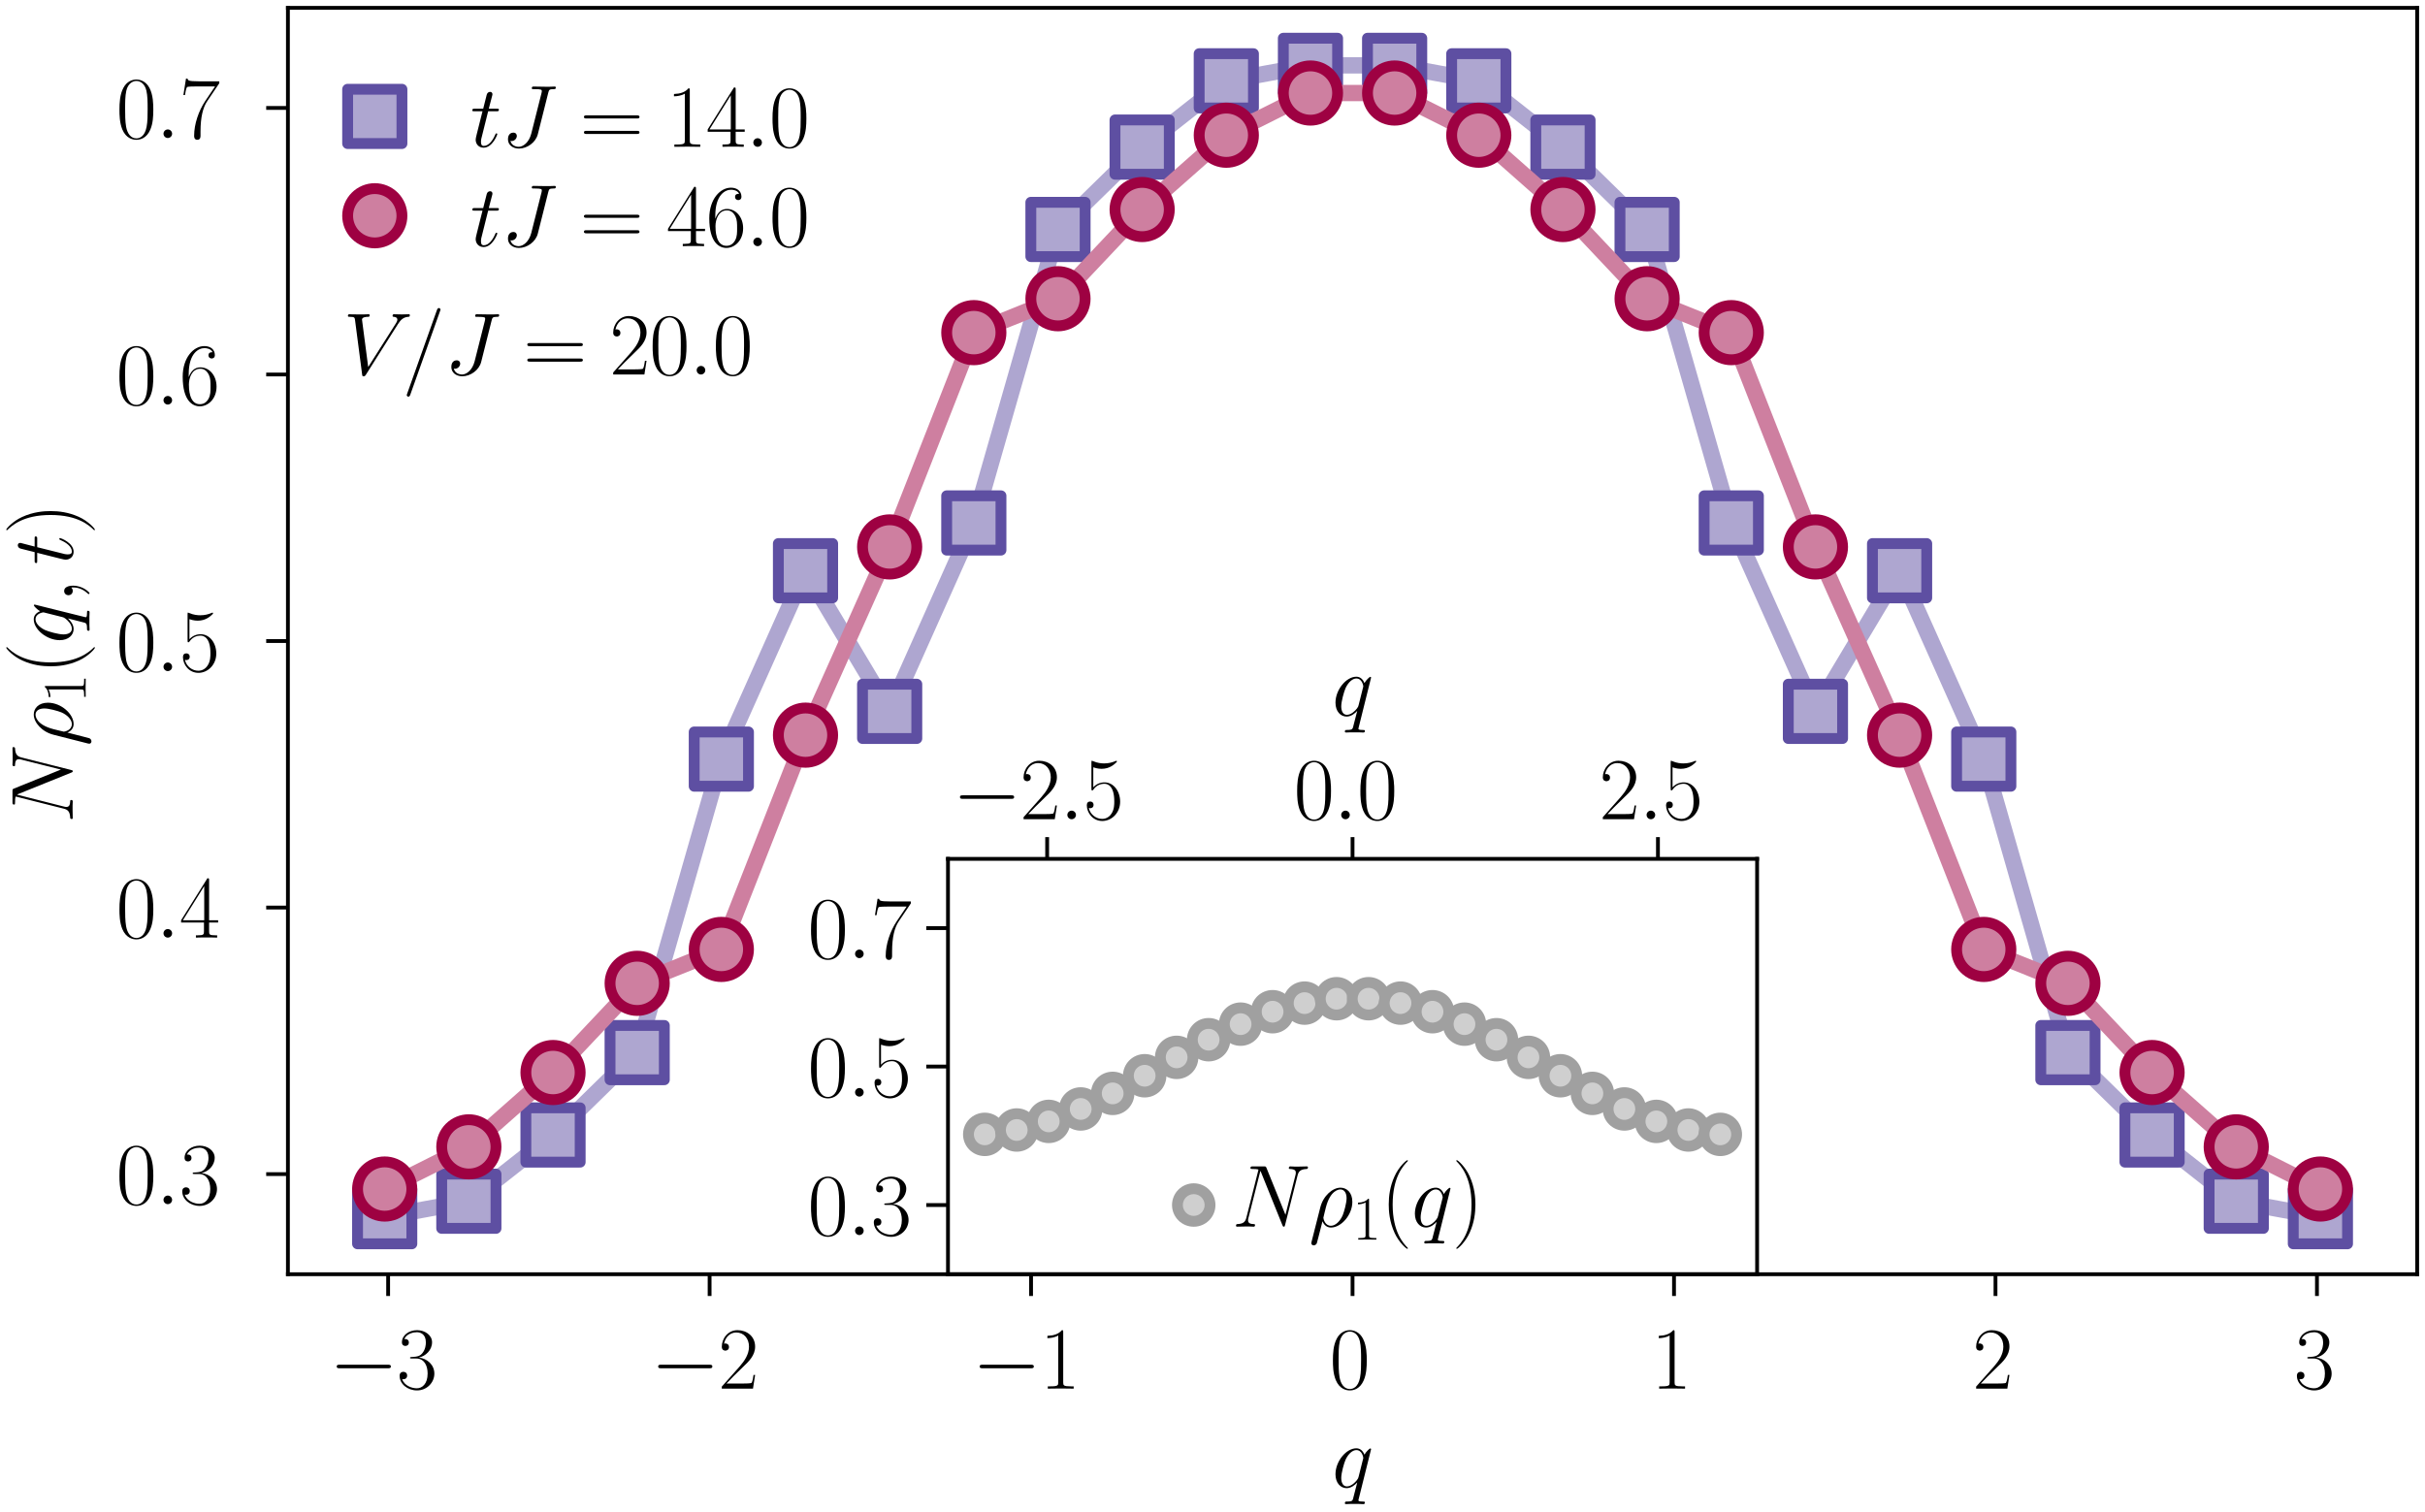 <?xml version="1.0" encoding="utf-8" standalone="no"?>
<!DOCTYPE svg PUBLIC "-//W3C//DTD SVG 1.1//EN"
  "http://www.w3.org/Graphics/SVG/1.1/DTD/svg11.dtd">
<svg xmlns:xlink="http://www.w3.org/1999/xlink" width="223.295pt" height="139.24pt" viewBox="0 0 223.295 139.24" xmlns="http://www.w3.org/2000/svg" version="1.1">
 <defs>
  <style type="text/css">*{stroke-linejoin: round; stroke-linecap: butt}</style>
 </defs>
 <g id="figure_1">
  <g id="patch_1">
   <path d="M 0 139.24 
L 223.295 139.24 
L 223.295 0 
L 0 0 
L 0 139.24 
z
" style="fill: none"/>
  </g>
  <g id="axes_1">
   <g id="patch_2">
    <path d="M 26.511 117.351 
L 222.575 117.351 
L 222.575 0.72 
L 26.511 0.72 
L 26.511 117.351 
z
" style="fill: none"/>
   </g>
   <g id="matplotlib.axis_1">
    <g id="xtick_1">
     <g id="line2d_1">
      <defs>
       <path id="m22fcd4c950" d="M 0 0 
L 0 2 
" style="stroke: #000000; stroke-width: 0.35"/>
      </defs>
      <g>
       <use xlink:href="#m22fcd4c950" x="35.739" y="117.351" style="stroke: #000000; stroke-width: 0.35"/>
      </g>
     </g>
     <g id="text_1">
      <!-- $\mathdefault{−3}$ -->
      <g transform="translate(30.329 127.886)scale(0.08 -0.08)">
       <defs>
        <path id="CMSY10-0" d="M 4218 1472 
C 4326 1472 4442 1472 4442 1600 
C 4442 1728 4326 1728 4218 1728 
L 755 1728 
C 646 1728 531 1728 531 1600 
C 531 1472 646 1472 755 1472 
L 4218 1472 
z
" transform="scale(0.016)"/>
        <path id="CMR17-33" d="M 1414 2176 
C 1984 2176 2234 1673 2234 1094 
C 2234 322 1824 25 1453 25 
C 1114 25 563 193 390 691 
C 422 678 454 678 486 678 
C 640 678 755 780 755 947 
C 755 1132 614 1216 486 1216 
C 378 1216 211 1164 211 927 
C 211 335 787 -128 1466 -128 
C 2176 -128 2720 432 2720 1087 
C 2720 1718 2208 2176 1600 2246 
C 2086 2347 2554 2776 2554 3353 
C 2554 3856 2048 4224 1472 4224 
C 890 4224 378 3862 378 3347 
C 378 3123 544 3084 627 3084 
C 762 3084 877 3167 877 3334 
C 877 3500 762 3584 627 3584 
C 602 3584 570 3584 544 3571 
C 730 3999 1235 4076 1459 4076 
C 1683 4076 2106 3966 2106 3347 
C 2106 3167 2080 2851 1862 2574 
C 1670 2329 1453 2316 1242 2297 
C 1210 2297 1062 2284 1037 2284 
C 992 2278 966 2272 966 2227 
C 966 2182 973 2176 1101 2176 
L 1414 2176 
z
" transform="scale(0.016)"/>
       </defs>
       <use xlink:href="#CMSY10-0" transform="scale(0.996)"/>
       <use xlink:href="#CMR17-33" transform="translate(77.487 0)scale(0.996)"/>
      </g>
     </g>
    </g>
    <g id="xtick_2">
     <g id="line2d_2">
      <g>
       <use xlink:href="#m22fcd4c950" x="65.341" y="117.351" style="stroke: #000000; stroke-width: 0.35"/>
      </g>
     </g>
     <g id="text_2">
      <!-- $\mathdefault{−2}$ -->
      <g transform="translate(59.93 127.886)scale(0.08 -0.08)">
       <defs>
        <path id="CMR17-32" d="M 2669 990 
L 2554 990 
C 2490 537 2438 460 2413 422 
C 2381 371 1920 371 1830 371 
L 602 371 
C 832 620 1280 1073 1824 1596 
C 2214 1966 2669 2400 2669 3033 
C 2669 3788 2067 4224 1395 4224 
C 691 4224 262 3603 262 3027 
C 262 2777 448 2745 525 2745 
C 589 2745 781 2783 781 3007 
C 781 3206 614 3264 525 3264 
C 486 3264 448 3257 422 3244 
C 544 3788 915 4057 1306 4057 
C 1862 4057 2227 3616 2227 3033 
C 2227 2477 1901 1998 1536 1583 
L 262 147 
L 262 0 
L 2515 0 
L 2669 990 
z
" transform="scale(0.016)"/>
       </defs>
       <use xlink:href="#CMSY10-0" transform="scale(0.996)"/>
       <use xlink:href="#CMR17-32" transform="translate(77.487 0)scale(0.996)"/>
      </g>
     </g>
    </g>
    <g id="xtick_3">
     <g id="line2d_3">
      <g>
       <use xlink:href="#m22fcd4c950" x="94.942" y="117.351" style="stroke: #000000; stroke-width: 0.35"/>
      </g>
     </g>
     <g id="text_3">
      <!-- $\mathdefault{−1}$ -->
      <g transform="translate(89.532 127.886)scale(0.08 -0.08)">
       <defs>
        <path id="CMR17-31" d="M 1702 4083 
C 1702 4217 1696 4224 1606 4224 
C 1357 3927 979 3833 621 3820 
C 602 3820 570 3820 563 3808 
C 557 3795 557 3782 557 3648 
C 755 3648 1088 3686 1344 3839 
L 1344 467 
C 1344 243 1331 166 781 166 
L 589 166 
L 589 0 
C 896 6 1216 12 1523 12 
C 1830 12 2150 6 2458 0 
L 2458 166 
L 2266 166 
C 1715 166 1702 236 1702 467 
L 1702 4083 
z
" transform="scale(0.016)"/>
       </defs>
       <use xlink:href="#CMSY10-0" transform="scale(0.996)"/>
       <use xlink:href="#CMR17-31" transform="translate(77.487 0)scale(0.996)"/>
      </g>
     </g>
    </g>
    <g id="xtick_4">
     <g id="line2d_4">
      <g>
       <use xlink:href="#m22fcd4c950" x="124.543" y="117.351" style="stroke: #000000; stroke-width: 0.35"/>
      </g>
     </g>
     <g id="text_4">
      <!-- $\mathdefault{0}$ -->
      <g transform="translate(122.426 127.886)scale(0.08 -0.08)">
       <defs>
        <path id="CMR17-30" d="M 2688 2038 
C 2688 2430 2682 3099 2413 3613 
C 2176 4063 1798 4224 1466 4224 
C 1158 4224 768 4082 525 3620 
C 269 3137 243 2539 243 2038 
C 243 1671 250 1112 448 623 
C 723 -39 1216 -128 1466 -128 
C 1760 -128 2208 -7 2470 604 
C 2662 1048 2688 1568 2688 2038 
z
M 1466 -26 
C 1056 -26 813 328 723 816 
C 653 1196 653 1749 653 2109 
C 653 2604 653 3015 736 3407 
C 858 3954 1216 4121 1466 4121 
C 1728 4121 2067 3947 2189 3420 
C 2272 3054 2278 2623 2278 2109 
C 2278 1691 2278 1176 2202 797 
C 2067 96 1690 -26 1466 -26 
z
" transform="scale(0.016)"/>
       </defs>
       <use xlink:href="#CMR17-30" transform="scale(0.996)"/>
      </g>
     </g>
    </g>
    <g id="xtick_5">
     <g id="line2d_5">
      <g>
       <use xlink:href="#m22fcd4c950" x="154.144" y="117.351" style="stroke: #000000; stroke-width: 0.35"/>
      </g>
     </g>
     <g id="text_5">
      <!-- $\mathdefault{1}$ -->
      <g transform="translate(152.027 127.886)scale(0.08 -0.08)">
       <use xlink:href="#CMR17-31" transform="scale(0.996)"/>
      </g>
     </g>
    </g>
    <g id="xtick_6">
     <g id="line2d_6">
      <g>
       <use xlink:href="#m22fcd4c950" x="183.746" y="117.351" style="stroke: #000000; stroke-width: 0.35"/>
      </g>
     </g>
     <g id="text_6">
      <!-- $\mathdefault{2}$ -->
      <g transform="translate(181.629 127.886)scale(0.08 -0.08)">
       <use xlink:href="#CMR17-32" transform="scale(0.996)"/>
      </g>
     </g>
    </g>
    <g id="xtick_7">
     <g id="line2d_7">
      <g>
       <use xlink:href="#m22fcd4c950" x="213.347" y="117.351" style="stroke: #000000; stroke-width: 0.35"/>
      </g>
     </g>
     <g id="text_7">
      <!-- $\mathdefault{3}$ -->
      <g transform="translate(211.23 127.886)scale(0.08 -0.08)">
       <use xlink:href="#CMR17-33" transform="scale(0.996)"/>
      </g>
     </g>
    </g>
    <g id="text_8">
     <!-- $q$ -->
     <g transform="translate(122.653 136.97)scale(0.08 -0.08)">
      <defs>
       <path id="CMMI12-71" d="M 2822 2751 
C 2822 2783 2797 2809 2765 2809 
C 2714 2809 2464 2579 2342 2356 
C 2227 2643 2029 2816 1754 2816 
C 1030 2816 250 1883 250 938 
C 250 306 621 -64 1056 -64 
C 1395 -64 1677 191 1811 338 
L 1818 332 
L 1574 -613 
L 1517 -838 
C 1459 -1025 1363 -1025 1062 -1031 
C 992 -1031 928 -1031 928 -1152 
C 928 -1197 966 -1216 1011 -1216 
C 1101 -1216 1216 -1204 1306 -1204 
L 1958 -1204 
C 2054 -1204 2163 -1216 2259 -1216 
C 2298 -1216 2374 -1216 2374 -1095 
C 2374 -1031 2323 -1031 2227 -1031 
C 1926 -1031 1907 -987 1907 -937 
C 1907 -906 1914 -900 1933 -819 
L 2822 2751 
z
M 1920 759 
C 1888 651 1888 638 1798 517 
C 1658 338 1376 64 1075 64 
C 813 64 666 300 666 676 
C 666 1028 864 1743 986 2011 
C 1203 2458 1504 2687 1754 2687 
C 2176 2687 2259 2164 2259 2113 
C 2259 2107 2240 2024 2234 2011 
L 1920 759 
z
" transform="scale(0.016)"/>
      </defs>
      <use xlink:href="#CMMI12-71" transform="scale(0.996)"/>
     </g>
    </g>
   </g>
   <g id="matplotlib.axis_2">
    <g id="ytick_1">
     <g id="line2d_8">
      <defs>
       <path id="m61f3a231e6" d="M 0 0 
L -2 0 
" style="stroke: #000000; stroke-width: 0.35"/>
      </defs>
      <g>
       <use xlink:href="#m61f3a231e6" x="26.511" y="108.128" style="stroke: #000000; stroke-width: 0.35"/>
      </g>
     </g>
     <g id="text_9">
      <!-- $\mathdefault{0.3}$ -->
      <g transform="translate(10.69 110.895)scale(0.08 -0.08)">
       <defs>
        <path id="CMMI12-3a" d="M 1178 307 
C 1178 492 1024 620 870 620 
C 685 620 557 467 557 313 
C 557 128 710 0 864 0 
C 1050 0 1178 153 1178 307 
z
" transform="scale(0.016)"/>
       </defs>
       <use xlink:href="#CMR17-30" transform="scale(0.996)"/>
       <use xlink:href="#CMMI12-3a" transform="translate(45.69 0)scale(0.996)"/>
       <use xlink:href="#CMR17-33" transform="translate(72.788 0)scale(0.996)"/>
      </g>
     </g>
    </g>
    <g id="ytick_2">
     <g id="line2d_9">
      <g>
       <use xlink:href="#m61f3a231e6" x="26.511" y="83.582" style="stroke: #000000; stroke-width: 0.35"/>
      </g>
     </g>
     <g id="text_10">
      <!-- $\mathdefault{0.4}$ -->
      <g transform="translate(10.69 86.349)scale(0.08 -0.08)">
       <defs>
        <path id="CMR17-34" d="M 2150 4147 
C 2150 4281 2144 4288 2029 4288 
L 128 1254 
L 128 1088 
L 1779 1088 
L 1779 460 
C 1779 230 1766 166 1318 166 
L 1197 166 
L 1197 0 
C 1402 12 1747 12 1965 12 
C 2182 12 2528 12 2733 0 
L 2733 166 
L 2611 166 
C 2163 166 2150 230 2150 460 
L 2150 1088 
L 2803 1088 
L 2803 1254 
L 2150 1254 
L 2150 4147 
z
M 1798 3723 
L 1798 1254 
L 256 1254 
L 1798 3723 
z
" transform="scale(0.016)"/>
       </defs>
       <use xlink:href="#CMR17-30" transform="scale(0.996)"/>
       <use xlink:href="#CMMI12-3a" transform="translate(45.69 0)scale(0.996)"/>
       <use xlink:href="#CMR17-34" transform="translate(72.788 0)scale(0.996)"/>
      </g>
     </g>
    </g>
    <g id="ytick_3">
     <g id="line2d_10">
      <g>
       <use xlink:href="#m61f3a231e6" x="26.511" y="59.035" style="stroke: #000000; stroke-width: 0.35"/>
      </g>
     </g>
     <g id="text_11">
      <!-- $\mathdefault{0.5}$ -->
      <g transform="translate(10.69 61.803)scale(0.08 -0.08)">
       <defs>
        <path id="CMR17-35" d="M 730 3750 
C 794 3724 1056 3641 1325 3641 
C 1920 3641 2246 3961 2432 4140 
C 2432 4191 2432 4224 2394 4224 
C 2387 4224 2374 4224 2323 4198 
C 2099 4102 1837 4032 1517 4032 
C 1325 4032 1037 4055 723 4191 
C 653 4224 640 4224 634 4224 
C 602 4224 595 4217 595 4090 
L 595 2231 
C 595 2113 595 2080 659 2080 
C 691 2080 704 2093 736 2139 
C 941 2435 1222 2560 1542 2560 
C 1766 2560 2246 2415 2246 1293 
C 2246 1087 2246 716 2054 422 
C 1894 159 1645 25 1370 25 
C 947 25 518 319 403 812 
C 429 806 480 793 506 793 
C 589 793 749 838 749 1036 
C 749 1209 627 1280 506 1280 
C 358 1280 262 1190 262 1011 
C 262 454 704 -128 1382 -128 
C 2042 -128 2669 441 2669 1267 
C 2669 2054 2170 2662 1549 2662 
C 1222 2662 947 2540 730 2304 
L 730 3750 
z
" transform="scale(0.016)"/>
       </defs>
       <use xlink:href="#CMR17-30" transform="scale(0.996)"/>
       <use xlink:href="#CMMI12-3a" transform="translate(45.69 0)scale(0.996)"/>
       <use xlink:href="#CMR17-35" transform="translate(72.788 0)scale(0.996)"/>
      </g>
     </g>
    </g>
    <g id="ytick_4">
     <g id="line2d_11">
      <g>
       <use xlink:href="#m61f3a231e6" x="26.511" y="34.489" style="stroke: #000000; stroke-width: 0.35"/>
      </g>
     </g>
     <g id="text_12">
      <!-- $\mathdefault{0.6}$ -->
      <g transform="translate(10.69 37.257)scale(0.08 -0.08)">
       <defs>
        <path id="CMR17-36" d="M 678 2198 
C 678 3712 1395 4076 1811 4076 
C 1946 4076 2272 4049 2400 3782 
C 2298 3782 2106 3782 2106 3558 
C 2106 3385 2246 3328 2336 3328 
C 2394 3328 2566 3353 2566 3571 
C 2566 3987 2246 4224 1805 4224 
C 1043 4224 243 3411 243 2011 
C 243 257 966 -128 1478 -128 
C 2099 -128 2688 431 2688 1295 
C 2688 2101 2170 2688 1517 2688 
C 1126 2688 838 2430 678 1979 
L 678 2198 
z
M 1478 25 
C 691 25 691 1212 691 1450 
C 691 1914 909 2585 1504 2585 
C 1613 2585 1926 2585 2138 2140 
C 2253 1889 2253 1624 2253 1302 
C 2253 954 2253 696 2118 438 
C 1978 173 1773 25 1478 25 
z
" transform="scale(0.016)"/>
       </defs>
       <use xlink:href="#CMR17-30" transform="scale(0.996)"/>
       <use xlink:href="#CMMI12-3a" transform="translate(45.69 0)scale(0.996)"/>
       <use xlink:href="#CMR17-36" transform="translate(72.788 0)scale(0.996)"/>
      </g>
     </g>
    </g>
    <g id="ytick_5">
     <g id="line2d_12">
      <g>
       <use xlink:href="#m61f3a231e6" x="26.511" y="9.943" style="stroke: #000000; stroke-width: 0.35"/>
      </g>
     </g>
     <g id="text_13">
      <!-- $\mathdefault{0.7}$ -->
      <g transform="translate(10.69 12.71)scale(0.08 -0.08)">
       <defs>
        <path id="CMR17-37" d="M 2886 3955 
L 2886 4096 
L 1382 4096 
C 634 4096 621 4166 595 4288 
L 480 4288 
L 294 3104 
L 410 3104 
C 429 3226 474 3552 550 3673 
C 589 3724 1062 3724 1171 3724 
L 2579 3724 
L 1869 2670 
C 1395 1961 1069 1003 1069 166 
C 1069 89 1069 -128 1299 -128 
C 1530 -128 1530 89 1530 172 
L 1530 466 
C 1530 1514 1709 2204 2003 2644 
L 2886 3955 
z
" transform="scale(0.016)"/>
       </defs>
       <use xlink:href="#CMR17-30" transform="scale(0.996)"/>
       <use xlink:href="#CMMI12-3a" transform="translate(45.69 0)scale(0.996)"/>
       <use xlink:href="#CMR17-37" transform="translate(72.788 0)scale(0.996)"/>
      </g>
     </g>
    </g>
    <g id="text_14">
     <!-- $N\rho_1(q,t)$ -->
     <g transform="translate(6.698 75.802)rotate(-90)scale(0.08 -0.08)">
      <defs>
       <path id="CMMI12-4e" d="M 4736 3682 
C 4806 3956 4909 4147 5395 4166 
C 5414 4166 5491 4172 5491 4281 
C 5491 4352 5434 4352 5408 4352 
C 5280 4352 4954 4339 4826 4339 
L 4518 4339 
C 4429 4339 4314 4352 4224 4352 
C 4186 4352 4109 4352 4109 4230 
C 4109 4166 4160 4166 4205 4166 
C 4589 4153 4614 4007 4614 3892 
C 4614 3835 4608 3816 4589 3726 
L 3866 854 
L 2496 4243 
C 2451 4345 2445 4352 2304 4352 
L 1523 4352 
C 1395 4352 1338 4352 1338 4230 
C 1338 4166 1382 4166 1504 4166 
C 1536 4166 1914 4166 1914 4109 
C 1914 4096 1901 4045 1894 4026 
L 1043 650 
C 966 338 813 204 390 185 
C 358 185 294 179 294 64 
C 294 0 358 0 378 0 
C 506 0 832 12 960 12 
L 1267 12 
C 1357 12 1466 0 1555 0 
C 1600 0 1670 0 1670 121 
C 1670 179 1606 185 1581 185 
C 1370 191 1165 230 1165 459 
C 1165 510 1178 567 1190 618 
L 2054 4026 
C 2093 3962 2093 3949 2118 3892 
L 3642 115 
C 3674 38 3686 0 3744 0 
C 3808 0 3814 19 3840 128 
L 4736 3682 
z
" transform="scale(0.016)"/>
       <path id="CMMI12-1a" d="M 198 -1085 
C 192 -1116 179 -1154 179 -1191 
C 179 -1287 256 -1351 352 -1351 
C 448 -1351 538 -1287 576 -1198 
C 602 -1141 781 -390 986 389 
C 1114 70 1350 -64 1600 -64 
C 2323 -64 3142 830 3142 1794 
C 3142 2477 2726 2816 2285 2816 
C 1722 2816 1037 2234 826 1385 
L 198 -1085 
z
M 1594 64 
C 1158 64 1050 568 1050 645 
C 1050 683 1210 1289 1229 1385 
C 1555 2656 2182 2687 2278 2687 
C 2566 2687 2726 2426 2726 2049 
C 2726 1724 2554 1091 2445 823 
C 2253 383 1920 64 1594 64 
z
" transform="scale(0.016)"/>
       <path id="CMR17-28" d="M 1958 -1562 
C 1958 -1556 1958 -1543 1939 -1524 
C 1645 -1223 858 -403 858 1596 
C 858 3595 1632 4408 1946 4729 
C 1946 4735 1958 4748 1958 4767 
C 1958 4787 1939 4800 1914 4800 
C 1843 4800 1299 4325 986 3620 
C 666 2909 576 2218 576 1603 
C 576 1141 621 360 1005 -467 
C 1312 -1133 1837 -1600 1914 -1600 
C 1946 -1600 1958 -1588 1958 -1562 
z
" transform="scale(0.016)"/>
       <path id="CMMI12-3b" d="M 1248 -26 
C 1248 345 1126 620 864 620 
C 659 620 557 454 557 313 
C 557 172 653 0 870 0 
C 954 0 1024 25 1082 83 
C 1094 96 1101 96 1107 96 
C 1120 96 1120 6 1120 -26 
C 1120 -233 1082 -642 710 -1051 
C 640 -1127 640 -1140 640 -1152 
C 640 -1184 672 -1216 704 -1216 
C 755 -1216 1248 -749 1248 -26 
z
" transform="scale(0.016)"/>
       <path id="CMMI12-74" d="M 1286 2566 
L 1875 2566 
C 1997 2566 2061 2566 2061 2681 
C 2061 2752 2022 2752 1894 2752 
L 1331 2752 
L 1568 3664 
C 1594 3752 1594 3764 1594 3808 
C 1594 3910 1510 3968 1427 3968 
C 1376 3968 1229 3948 1178 3746 
L 928 2752 
L 326 2752 
C 198 2752 141 2752 141 2630 
C 141 2566 186 2566 307 2566 
L 877 2566 
L 454 881 
C 403 657 384 593 384 510 
C 384 210 595 -64 954 -64 
C 1600 -64 1946 868 1946 913 
C 1946 951 1920 970 1882 970 
C 1869 970 1843 970 1830 944 
C 1824 938 1818 932 1773 830 
C 1638 510 1344 64 973 64 
C 781 64 768 223 768 364 
C 768 370 768 491 787 568 
L 1286 2566 
z
" transform="scale(0.016)"/>
       <path id="CMR17-29" d="M 1683 1596 
C 1683 2057 1638 2839 1254 3665 
C 947 4332 422 4800 346 4800 
C 326 4800 301 4793 301 4761 
C 301 4748 307 4742 314 4729 
C 621 4408 1402 3595 1402 1603 
C 1402 -396 627 -1210 314 -1530 
C 307 -1543 301 -1549 301 -1562 
C 301 -1594 326 -1600 346 -1600 
C 416 -1600 960 -1127 1274 -422 
C 1594 289 1683 981 1683 1596 
z
" transform="scale(0.016)"/>
      </defs>
      <use xlink:href="#CMMI12-4e" transform="scale(0.996)"/>
      <use xlink:href="#CMMI12-1a" transform="translate(88.522 0)scale(0.996)"/>
      <use xlink:href="#CMR17-31" transform="translate(138.836 -14.944)scale(0.697)"/>
      <use xlink:href="#CMR17-28" transform="translate(171.317 0)scale(0.996)"/>
      <use xlink:href="#CMMI12-71" transform="translate(206.598 0)scale(0.996)"/>
      <use xlink:href="#CMMI12-3b" transform="translate(253.425 0)scale(0.996)"/>
      <use xlink:href="#CMMI12-74" transform="translate(297.126 0)scale(0.996)"/>
      <use xlink:href="#CMR17-29" transform="translate(332.352 0)scale(0.996)"/>
     </g>
    </g>
   </g>
   <g id="line2d_13">
    <path d="M 35.423 112.049 
L 43.172 110.626 
L 50.922 104.526 
L 58.672 96.94 
L 66.421 69.909 
L 74.171 52.559 
L 81.92 65.511 
L 89.67 48.161 
L 97.42 21.131 
L 105.169 13.545 
L 112.919 7.444 
L 120.668 6.021 
L 128.418 6.021 
L 136.168 7.444 
L 143.917 13.545 
L 151.667 21.131 
L 159.416 48.161 
L 167.166 65.511 
L 174.915 52.559 
L 182.665 69.909 
L 190.415 96.94 
L 198.164 104.526 
L 205.914 110.626 
L 213.663 112.049 
" clip-path="url(#p8c216b27de)" style="fill: none; stroke: #aea6d0; stroke-width: 1.5; stroke-linecap: round"/>
    <defs>
     <path id="m0a3f23cc3d" d="M -2.5 2.5 
L 2.5 2.5 
L 2.5 -2.5 
L -2.5 -2.5 
z
" style="stroke: #5e4fa2; stroke-linejoin: miter"/>
    </defs>
    <g clip-path="url(#p8c216b27de)">
     <use xlink:href="#m0a3f23cc3d" x="35.423" y="112.049" style="fill: #aea6d0; stroke: #5e4fa2; stroke-linejoin: miter"/>
     <use xlink:href="#m0a3f23cc3d" x="43.172" y="110.626" style="fill: #aea6d0; stroke: #5e4fa2; stroke-linejoin: miter"/>
     <use xlink:href="#m0a3f23cc3d" x="50.922" y="104.526" style="fill: #aea6d0; stroke: #5e4fa2; stroke-linejoin: miter"/>
     <use xlink:href="#m0a3f23cc3d" x="58.672" y="96.94" style="fill: #aea6d0; stroke: #5e4fa2; stroke-linejoin: miter"/>
     <use xlink:href="#m0a3f23cc3d" x="66.421" y="69.909" style="fill: #aea6d0; stroke: #5e4fa2; stroke-linejoin: miter"/>
     <use xlink:href="#m0a3f23cc3d" x="74.171" y="52.559" style="fill: #aea6d0; stroke: #5e4fa2; stroke-linejoin: miter"/>
     <use xlink:href="#m0a3f23cc3d" x="81.92" y="65.511" style="fill: #aea6d0; stroke: #5e4fa2; stroke-linejoin: miter"/>
     <use xlink:href="#m0a3f23cc3d" x="89.67" y="48.161" style="fill: #aea6d0; stroke: #5e4fa2; stroke-linejoin: miter"/>
     <use xlink:href="#m0a3f23cc3d" x="97.42" y="21.131" style="fill: #aea6d0; stroke: #5e4fa2; stroke-linejoin: miter"/>
     <use xlink:href="#m0a3f23cc3d" x="105.169" y="13.545" style="fill: #aea6d0; stroke: #5e4fa2; stroke-linejoin: miter"/>
     <use xlink:href="#m0a3f23cc3d" x="112.919" y="7.444" style="fill: #aea6d0; stroke: #5e4fa2; stroke-linejoin: miter"/>
     <use xlink:href="#m0a3f23cc3d" x="120.668" y="6.021" style="fill: #aea6d0; stroke: #5e4fa2; stroke-linejoin: miter"/>
     <use xlink:href="#m0a3f23cc3d" x="128.418" y="6.021" style="fill: #aea6d0; stroke: #5e4fa2; stroke-linejoin: miter"/>
     <use xlink:href="#m0a3f23cc3d" x="136.168" y="7.444" style="fill: #aea6d0; stroke: #5e4fa2; stroke-linejoin: miter"/>
     <use xlink:href="#m0a3f23cc3d" x="143.917" y="13.545" style="fill: #aea6d0; stroke: #5e4fa2; stroke-linejoin: miter"/>
     <use xlink:href="#m0a3f23cc3d" x="151.667" y="21.131" style="fill: #aea6d0; stroke: #5e4fa2; stroke-linejoin: miter"/>
     <use xlink:href="#m0a3f23cc3d" x="159.416" y="48.161" style="fill: #aea6d0; stroke: #5e4fa2; stroke-linejoin: miter"/>
     <use xlink:href="#m0a3f23cc3d" x="167.166" y="65.511" style="fill: #aea6d0; stroke: #5e4fa2; stroke-linejoin: miter"/>
     <use xlink:href="#m0a3f23cc3d" x="174.915" y="52.559" style="fill: #aea6d0; stroke: #5e4fa2; stroke-linejoin: miter"/>
     <use xlink:href="#m0a3f23cc3d" x="182.665" y="69.909" style="fill: #aea6d0; stroke: #5e4fa2; stroke-linejoin: miter"/>
     <use xlink:href="#m0a3f23cc3d" x="190.415" y="96.94" style="fill: #aea6d0; stroke: #5e4fa2; stroke-linejoin: miter"/>
     <use xlink:href="#m0a3f23cc3d" x="198.164" y="104.526" style="fill: #aea6d0; stroke: #5e4fa2; stroke-linejoin: miter"/>
     <use xlink:href="#m0a3f23cc3d" x="205.914" y="110.626" style="fill: #aea6d0; stroke: #5e4fa2; stroke-linejoin: miter"/>
     <use xlink:href="#m0a3f23cc3d" x="213.663" y="112.049" style="fill: #aea6d0; stroke: #5e4fa2; stroke-linejoin: miter"/>
    </g>
   </g>
   <g id="line2d_14">
    <path d="M 35.423 109.503 
L 43.172 105.618 
L 50.922 98.774 
L 58.672 90.558 
L 66.421 87.437 
L 74.171 67.703 
L 81.92 50.368 
L 89.67 30.634 
L 97.42 27.512 
L 105.169 19.296 
L 112.919 12.453 
L 120.668 8.568 
L 128.418 8.568 
L 136.168 12.453 
L 143.917 19.296 
L 151.667 27.512 
L 159.416 30.634 
L 167.166 50.368 
L 174.915 67.703 
L 182.665 87.437 
L 190.415 90.558 
L 198.164 98.774 
L 205.914 105.618 
L 213.663 109.503 
" clip-path="url(#p8c216b27de)" style="fill: none; stroke: #ce7fa0; stroke-width: 1.5; stroke-linecap: round"/>
    <defs>
     <path id="m3370048589" d="M 0 2.5 
C 0.663 2.5 1.299 2.237 1.768 1.768 
C 2.237 1.299 2.5 0.663 2.5 0 
C 2.5 -0.663 2.237 -1.299 1.768 -1.768 
C 1.299 -2.237 0.663 -2.5 0 -2.5 
C -0.663 -2.5 -1.299 -2.237 -1.768 -1.768 
C -2.237 -1.299 -2.5 -0.663 -2.5 0 
C -2.5 0.663 -2.237 1.299 -1.768 1.768 
C -1.299 2.237 -0.663 2.5 0 2.5 
z
" style="stroke: #9e0142"/>
    </defs>
    <g clip-path="url(#p8c216b27de)">
     <use xlink:href="#m3370048589" x="35.423" y="109.503" style="fill: #ce7fa0; stroke: #9e0142"/>
     <use xlink:href="#m3370048589" x="43.172" y="105.618" style="fill: #ce7fa0; stroke: #9e0142"/>
     <use xlink:href="#m3370048589" x="50.922" y="98.774" style="fill: #ce7fa0; stroke: #9e0142"/>
     <use xlink:href="#m3370048589" x="58.672" y="90.558" style="fill: #ce7fa0; stroke: #9e0142"/>
     <use xlink:href="#m3370048589" x="66.421" y="87.437" style="fill: #ce7fa0; stroke: #9e0142"/>
     <use xlink:href="#m3370048589" x="74.171" y="67.703" style="fill: #ce7fa0; stroke: #9e0142"/>
     <use xlink:href="#m3370048589" x="81.92" y="50.368" style="fill: #ce7fa0; stroke: #9e0142"/>
     <use xlink:href="#m3370048589" x="89.67" y="30.634" style="fill: #ce7fa0; stroke: #9e0142"/>
     <use xlink:href="#m3370048589" x="97.42" y="27.512" style="fill: #ce7fa0; stroke: #9e0142"/>
     <use xlink:href="#m3370048589" x="105.169" y="19.296" style="fill: #ce7fa0; stroke: #9e0142"/>
     <use xlink:href="#m3370048589" x="112.919" y="12.453" style="fill: #ce7fa0; stroke: #9e0142"/>
     <use xlink:href="#m3370048589" x="120.668" y="8.568" style="fill: #ce7fa0; stroke: #9e0142"/>
     <use xlink:href="#m3370048589" x="128.418" y="8.568" style="fill: #ce7fa0; stroke: #9e0142"/>
     <use xlink:href="#m3370048589" x="136.168" y="12.453" style="fill: #ce7fa0; stroke: #9e0142"/>
     <use xlink:href="#m3370048589" x="143.917" y="19.296" style="fill: #ce7fa0; stroke: #9e0142"/>
     <use xlink:href="#m3370048589" x="151.667" y="27.512" style="fill: #ce7fa0; stroke: #9e0142"/>
     <use xlink:href="#m3370048589" x="159.416" y="30.634" style="fill: #ce7fa0; stroke: #9e0142"/>
     <use xlink:href="#m3370048589" x="167.166" y="50.368" style="fill: #ce7fa0; stroke: #9e0142"/>
     <use xlink:href="#m3370048589" x="174.915" y="67.703" style="fill: #ce7fa0; stroke: #9e0142"/>
     <use xlink:href="#m3370048589" x="182.665" y="87.437" style="fill: #ce7fa0; stroke: #9e0142"/>
     <use xlink:href="#m3370048589" x="190.415" y="90.558" style="fill: #ce7fa0; stroke: #9e0142"/>
     <use xlink:href="#m3370048589" x="198.164" y="98.774" style="fill: #ce7fa0; stroke: #9e0142"/>
     <use xlink:href="#m3370048589" x="205.914" y="105.618" style="fill: #ce7fa0; stroke: #9e0142"/>
     <use xlink:href="#m3370048589" x="213.663" y="109.503" style="fill: #ce7fa0; stroke: #9e0142"/>
    </g>
   </g>
   <g id="patch_3">
    <path d="M 26.511 117.351 
L 26.511 0.72 
" style="fill: none; stroke: #000000; stroke-width: 0.35; stroke-linejoin: miter; stroke-linecap: square"/>
   </g>
   <g id="patch_4">
    <path d="M 222.575 117.351 
L 222.575 0.72 
" style="fill: none; stroke: #000000; stroke-width: 0.35; stroke-linejoin: miter; stroke-linecap: square"/>
   </g>
   <g id="patch_5">
    <path d="M 26.511 117.351 
L 222.575 117.351 
" style="fill: none; stroke: #000000; stroke-width: 0.35; stroke-linejoin: miter; stroke-linecap: square"/>
   </g>
   <g id="patch_6">
    <path d="M 26.511 0.72 
L 222.575 0.72 
" style="fill: none; stroke: #000000; stroke-width: 0.35; stroke-linejoin: miter; stroke-linecap: square"/>
   </g>
   <g id="text_15">
    <!-- $V/J= 20.0$ -->
    <g transform="translate(31.595 34.489)scale(0.08 -0.08)">
     <defs>
      <path id="CMMI12-56" d="M 3962 3644 
C 4179 3987 4378 4140 4704 4166 
C 4768 4172 4819 4172 4819 4287 
C 4819 4313 4806 4352 4749 4352 
C 4634 4352 4358 4339 4243 4339 
C 4058 4339 3866 4352 3686 4352 
C 3635 4352 3571 4352 3571 4230 
C 3571 4172 3629 4166 3654 4166 
C 3891 4146 3917 4032 3917 3956 
C 3917 3860 3827 3714 3821 3708 
L 1811 540 
L 1363 3968 
C 1363 4153 1696 4166 1766 4166 
C 1862 4166 1920 4166 1920 4287 
C 1920 4352 1850 4352 1830 4352 
C 1722 4352 1594 4339 1485 4339 
L 1126 4339 
C 659 4339 467 4352 461 4352 
C 422 4352 346 4352 346 4236 
C 346 4166 390 4166 493 4166 
C 819 4166 838 4108 858 3949 
L 1370 25 
C 1389 -109 1389 -128 1478 -128 
C 1555 -128 1587 -109 1651 -7 
L 3962 3644 
z
" transform="scale(0.016)"/>
      <path id="CMMI12-3d" d="M 2746 4563 
C 2746 4569 2784 4665 2784 4678 
C 2784 4755 2720 4800 2669 4800 
C 2637 4800 2579 4800 2528 4659 
L 384 -1364 
C 384 -1370 346 -1466 346 -1479 
C 346 -1556 410 -1600 461 -1600 
C 499 -1600 557 -1594 602 -1460 
L 2746 4563 
z
" transform="scale(0.016)"/>
      <path id="CMMI12-4a" d="M 3418 3911 
C 3469 4102 3482 4166 3795 4166 
C 3898 4166 3962 4166 3962 4281 
C 3962 4352 3904 4352 3878 4352 
C 3770 4352 3648 4339 3533 4339 
L 3181 4339 
C 2912 4339 2630 4352 2362 4352 
C 2304 4352 2227 4352 2227 4236 
C 2227 4172 2278 4172 2278 4166 
L 2438 4166 
C 2950 4166 2950 4115 2950 4019 
C 2950 4013 2950 3968 2925 3866 
L 2189 953 
C 2022 304 1594 0 1286 0 
C 1069 0 762 99 685 428 
C 710 422 742 415 768 415 
C 979 415 1146 601 1146 787 
C 1146 889 1082 1024 890 1024 
C 774 1024 506 959 506 543 
C 506 149 838 -128 1299 -128 
C 1882 -128 2509 304 2662 908 
L 3418 3911 
z
" transform="scale(0.016)"/>
      <path id="CMR17-3d" d="M 4115 2048 
C 4211 2048 4307 2048 4307 2156 
C 4307 2272 4198 2272 4090 2272 
L 512 2272 
C 403 2272 294 2272 294 2156 
C 294 2048 390 2048 486 2048 
L 4115 2048 
z
M 4090 927 
C 4198 927 4307 927 4307 1043 
C 4307 1152 4211 1152 4115 1152 
L 486 1152 
C 390 1152 294 1152 294 1043 
C 294 927 403 927 512 927 
L 4090 927 
z
" transform="scale(0.016)"/>
     </defs>
     <use xlink:href="#CMMI12-56" transform="scale(0.996)"/>
     <use xlink:href="#CMMI12-3d" transform="translate(67.708 0)scale(0.996)"/>
     <use xlink:href="#CMMI12-4a" transform="translate(116.483 0)scale(0.996)"/>
     <use xlink:href="#CMR17-3d" transform="translate(207.3 0)scale(0.996)"/>
     <use xlink:href="#CMR17-32" transform="translate(306.689 0)scale(0.996)"/>
     <use xlink:href="#CMR17-30" transform="translate(352.379 0)scale(0.996)"/>
     <use xlink:href="#CMMI12-3a" transform="translate(398.07 0)scale(0.996)"/>
     <use xlink:href="#CMR17-30" transform="translate(425.167 0)scale(0.996)"/>
    </g>
   </g>
   <g id="legend_1">
    <g id="line2d_15">
     <path d="M 33.711 10.72 
L 34.511 10.72 
L 35.311 10.72 
" style="fill: none; stroke: #aea6d0; stroke-width: 1.5; stroke-linecap: round"/>
     <g>
      <use xlink:href="#m0a3f23cc3d" x="34.511" y="10.72" style="fill: #aea6d0; stroke: #5e4fa2; stroke-linejoin: miter"/>
     </g>
    </g>
    <g id="text_16">
     <!--  $tJ= 14.0$ -->
     <g transform="translate(43.311 13.52)scale(0.08 -0.08)">
      <use xlink:href="#CMMI12-74" transform="scale(0.996)"/>
      <use xlink:href="#CMMI12-4a" transform="translate(35.226 0)scale(0.996)"/>
      <use xlink:href="#CMR17-3d" transform="translate(126.043 0)scale(0.996)"/>
      <use xlink:href="#CMR17-31" transform="translate(225.432 0)scale(0.996)"/>
      <use xlink:href="#CMR17-34" transform="translate(271.122 0)scale(0.996)"/>
      <use xlink:href="#CMMI12-3a" transform="translate(316.813 0)scale(0.996)"/>
      <use xlink:href="#CMR17-30" transform="translate(343.91 0)scale(0.996)"/>
     </g>
    </g>
    <g id="line2d_16">
     <path d="M 33.711 19.87 
L 34.511 19.87 
L 35.311 19.87 
" style="fill: none; stroke: #ce7fa0; stroke-width: 1.5; stroke-linecap: round"/>
     <g>
      <use xlink:href="#m3370048589" x="34.511" y="19.87" style="fill: #ce7fa0; stroke: #9e0142"/>
     </g>
    </g>
    <g id="text_17">
     <!--  $tJ=46.0$ -->
     <g transform="translate(43.311 22.67)scale(0.08 -0.08)">
      <use xlink:href="#CMMI12-74" transform="scale(0.996)"/>
      <use xlink:href="#CMMI12-4a" transform="translate(35.226 0)scale(0.996)"/>
      <use xlink:href="#CMR17-3d" transform="translate(126.043 0)scale(0.996)"/>
      <use xlink:href="#CMR17-34" transform="translate(225.432 0)scale(0.996)"/>
      <use xlink:href="#CMR17-36" transform="translate(271.122 0)scale(0.996)"/>
      <use xlink:href="#CMMI12-3a" transform="translate(316.813 0)scale(0.996)"/>
      <use xlink:href="#CMR17-30" transform="translate(343.91 0)scale(0.996)"/>
     </g>
    </g>
   </g>
  </g>
  <g id="axes_2">
   <g id="patch_7">
    <path d="M 87.291 117.351 
L 161.795 117.351 
L 161.795 79.096 
L 87.291 79.096 
L 87.291 117.351 
z
" style="fill: none"/>
   </g>
   <g id="line2d_17">
    <path d="M 90.677 104.47 
L 93.622 104.066 
L 96.567 103.274 
L 99.512 102.129 
L 102.457 100.695 
L 105.402 99.07 
L 108.346 97.377 
L 111.291 95.751 
L 114.236 94.318 
L 117.181 93.173 
L 120.126 92.381 
L 123.071 91.977 
L 126.016 91.977 
L 128.96 92.381 
L 131.905 93.173 
L 134.85 94.318 
L 137.795 95.751 
L 140.74 97.377 
L 143.685 99.07 
L 146.629 100.695 
L 149.574 102.129 
L 152.519 103.274 
L 155.464 104.066 
L 158.409 104.47 
" clip-path="url(#pc246078462)" style="fill: none; stroke: #a0a0a0; stroke-linecap: round"/>
    <defs>
     <path id="mb4cb90aaa3" d="M 0 1.5 
C 0.398 1.5 0.779 1.342 1.061 1.061 
C 1.342 0.779 1.5 0.398 1.5 0 
C 1.5 -0.398 1.342 -0.779 1.061 -1.061 
C 0.779 -1.342 0.398 -1.5 0 -1.5 
C -0.398 -1.5 -0.779 -1.342 -1.061 -1.061 
C -1.342 -0.779 -1.5 -0.398 -1.5 0 
C -1.5 0.398 -1.342 0.779 -1.061 1.061 
C -0.779 1.342 -0.398 1.5 0 1.5 
z
" style="stroke: #a0a0a0"/>
    </defs>
    <g clip-path="url(#pc246078462)">
     <use xlink:href="#mb4cb90aaa3" x="90.677" y="104.47" style="fill: #cfcfcf; stroke: #a0a0a0"/>
     <use xlink:href="#mb4cb90aaa3" x="93.622" y="104.066" style="fill: #cfcfcf; stroke: #a0a0a0"/>
     <use xlink:href="#mb4cb90aaa3" x="96.567" y="103.274" style="fill: #cfcfcf; stroke: #a0a0a0"/>
     <use xlink:href="#mb4cb90aaa3" x="99.512" y="102.129" style="fill: #cfcfcf; stroke: #a0a0a0"/>
     <use xlink:href="#mb4cb90aaa3" x="102.457" y="100.695" style="fill: #cfcfcf; stroke: #a0a0a0"/>
     <use xlink:href="#mb4cb90aaa3" x="105.402" y="99.07" style="fill: #cfcfcf; stroke: #a0a0a0"/>
     <use xlink:href="#mb4cb90aaa3" x="108.346" y="97.377" style="fill: #cfcfcf; stroke: #a0a0a0"/>
     <use xlink:href="#mb4cb90aaa3" x="111.291" y="95.751" style="fill: #cfcfcf; stroke: #a0a0a0"/>
     <use xlink:href="#mb4cb90aaa3" x="114.236" y="94.318" style="fill: #cfcfcf; stroke: #a0a0a0"/>
     <use xlink:href="#mb4cb90aaa3" x="117.181" y="93.173" style="fill: #cfcfcf; stroke: #a0a0a0"/>
     <use xlink:href="#mb4cb90aaa3" x="120.126" y="92.381" style="fill: #cfcfcf; stroke: #a0a0a0"/>
     <use xlink:href="#mb4cb90aaa3" x="123.071" y="91.977" style="fill: #cfcfcf; stroke: #a0a0a0"/>
     <use xlink:href="#mb4cb90aaa3" x="126.016" y="91.977" style="fill: #cfcfcf; stroke: #a0a0a0"/>
     <use xlink:href="#mb4cb90aaa3" x="128.96" y="92.381" style="fill: #cfcfcf; stroke: #a0a0a0"/>
     <use xlink:href="#mb4cb90aaa3" x="131.905" y="93.173" style="fill: #cfcfcf; stroke: #a0a0a0"/>
     <use xlink:href="#mb4cb90aaa3" x="134.85" y="94.318" style="fill: #cfcfcf; stroke: #a0a0a0"/>
     <use xlink:href="#mb4cb90aaa3" x="137.795" y="95.751" style="fill: #cfcfcf; stroke: #a0a0a0"/>
     <use xlink:href="#mb4cb90aaa3" x="140.74" y="97.377" style="fill: #cfcfcf; stroke: #a0a0a0"/>
     <use xlink:href="#mb4cb90aaa3" x="143.685" y="99.07" style="fill: #cfcfcf; stroke: #a0a0a0"/>
     <use xlink:href="#mb4cb90aaa3" x="146.629" y="100.695" style="fill: #cfcfcf; stroke: #a0a0a0"/>
     <use xlink:href="#mb4cb90aaa3" x="149.574" y="102.129" style="fill: #cfcfcf; stroke: #a0a0a0"/>
     <use xlink:href="#mb4cb90aaa3" x="152.519" y="103.274" style="fill: #cfcfcf; stroke: #a0a0a0"/>
     <use xlink:href="#mb4cb90aaa3" x="155.464" y="104.066" style="fill: #cfcfcf; stroke: #a0a0a0"/>
     <use xlink:href="#mb4cb90aaa3" x="158.409" y="104.47" style="fill: #cfcfcf; stroke: #a0a0a0"/>
    </g>
   </g>
   <g id="line2d_18">
    <g clip-path="url(#pc246078462)">
     <use xlink:href="#mb4cb90aaa3" x="109.92" y="110.975" style="fill: #cfcfcf; stroke: #a0a0a0"/>
    </g>
   </g>
   <g id="matplotlib.axis_3">
    <g id="xtick_8">
     <g id="line2d_19">
      <defs>
       <path id="m0f09e65e8b" d="M 0 0 
L 0 -2 
" style="stroke: #000000; stroke-width: 0.35"/>
      </defs>
      <g>
       <use xlink:href="#m0f09e65e8b" x="96.422" y="79.096" style="stroke: #000000; stroke-width: 0.35"/>
      </g>
     </g>
     <g id="text_18">
      <!-- $\mathdefault{−2.5}$ -->
      <g transform="translate(87.718 75.446)scale(0.08 -0.08)">
       <use xlink:href="#CMSY10-0" transform="scale(0.996)"/>
       <use xlink:href="#CMR17-32" transform="translate(77.487 0)scale(0.996)"/>
       <use xlink:href="#CMMI12-3a" transform="translate(123.178 0)scale(0.996)"/>
       <use xlink:href="#CMR17-35" transform="translate(150.275 0)scale(0.996)"/>
      </g>
     </g>
    </g>
    <g id="xtick_9">
     <g id="line2d_20">
      <g>
       <use xlink:href="#m0f09e65e8b" x="124.543" y="79.096" style="stroke: #000000; stroke-width: 0.35"/>
      </g>
     </g>
     <g id="text_19">
      <!-- $\mathdefault{0.0}$ -->
      <g transform="translate(119.133 75.446)scale(0.08 -0.08)">
       <use xlink:href="#CMR17-30" transform="scale(0.996)"/>
       <use xlink:href="#CMMI12-3a" transform="translate(45.69 0)scale(0.996)"/>
       <use xlink:href="#CMR17-30" transform="translate(72.788 0)scale(0.996)"/>
      </g>
     </g>
    </g>
    <g id="xtick_10">
     <g id="line2d_21">
      <g>
       <use xlink:href="#m0f09e65e8b" x="152.664" y="79.096" style="stroke: #000000; stroke-width: 0.35"/>
      </g>
     </g>
     <g id="text_20">
      <!-- $\mathdefault{2.5}$ -->
      <g transform="translate(147.254 75.446)scale(0.08 -0.08)">
       <use xlink:href="#CMR17-32" transform="scale(0.996)"/>
       <use xlink:href="#CMMI12-3a" transform="translate(45.69 0)scale(0.996)"/>
       <use xlink:href="#CMR17-35" transform="translate(72.788 0)scale(0.996)"/>
      </g>
     </g>
    </g>
    <g id="text_21">
     <!-- $q$ -->
     <g transform="translate(122.653 65.911)scale(0.08 -0.08)">
      <use xlink:href="#CMMI12-71" transform="scale(0.996)"/>
     </g>
    </g>
   </g>
   <g id="matplotlib.axis_4">
    <g id="ytick_6">
     <g id="line2d_22">
      <g>
       <use xlink:href="#m61f3a231e6" x="87.291" y="110.975" style="stroke: #000000; stroke-width: 0.35"/>
      </g>
     </g>
     <g id="text_22">
      <!-- $\mathdefault{0.3}$ -->
      <g transform="translate(74.37 113.742)scale(0.08 -0.08)">
       <use xlink:href="#CMR17-30" transform="scale(0.996)"/>
       <use xlink:href="#CMMI12-3a" transform="translate(45.69 0)scale(0.996)"/>
       <use xlink:href="#CMR17-33" transform="translate(72.788 0)scale(0.996)"/>
      </g>
     </g>
    </g>
    <g id="ytick_7">
     <g id="line2d_23">
      <g>
       <use xlink:href="#m61f3a231e6" x="87.291" y="98.223" style="stroke: #000000; stroke-width: 0.35"/>
      </g>
     </g>
     <g id="text_23">
      <!-- $\mathdefault{0.5}$ -->
      <g transform="translate(74.37 100.991)scale(0.08 -0.08)">
       <use xlink:href="#CMR17-30" transform="scale(0.996)"/>
       <use xlink:href="#CMMI12-3a" transform="translate(45.69 0)scale(0.996)"/>
       <use xlink:href="#CMR17-35" transform="translate(72.788 0)scale(0.996)"/>
      </g>
     </g>
    </g>
    <g id="ytick_8">
     <g id="line2d_24">
      <g>
       <use xlink:href="#m61f3a231e6" x="87.291" y="85.472" style="stroke: #000000; stroke-width: 0.35"/>
      </g>
     </g>
     <g id="text_24">
      <!-- $\mathdefault{0.7}$ -->
      <g transform="translate(74.37 88.239)scale(0.08 -0.08)">
       <use xlink:href="#CMR17-30" transform="scale(0.996)"/>
       <use xlink:href="#CMMI12-3a" transform="translate(45.69 0)scale(0.996)"/>
       <use xlink:href="#CMR17-37" transform="translate(72.788 0)scale(0.996)"/>
      </g>
     </g>
    </g>
   </g>
   <g id="patch_8">
    <path d="M 87.291 117.351 
L 87.291 79.096 
" style="fill: none; stroke: #000000; stroke-width: 0.35; stroke-linejoin: miter; stroke-linecap: square"/>
   </g>
   <g id="patch_9">
    <path d="M 161.795 117.351 
L 161.795 79.096 
" style="fill: none; stroke: #000000; stroke-width: 0.35; stroke-linejoin: miter; stroke-linecap: square"/>
   </g>
   <g id="patch_10">
    <path d="M 87.291 117.351 
L 161.795 117.351 
" style="fill: none; stroke: #000000; stroke-width: 0.35; stroke-linejoin: miter; stroke-linecap: square"/>
   </g>
   <g id="patch_11">
    <path d="M 87.291 79.096 
L 161.795 79.096 
" style="fill: none; stroke: #000000; stroke-width: 0.35; stroke-linejoin: miter; stroke-linecap: square"/>
   </g>
   <g id="text_25">
    <!-- $N\rho_1(q)$ -->
    <g transform="translate(113.437 112.968)scale(0.08 -0.08)">
     <use xlink:href="#CMMI12-4e" transform="scale(0.996)"/>
     <use xlink:href="#CMMI12-1a" transform="translate(88.522 0)scale(0.996)"/>
     <use xlink:href="#CMR17-31" transform="translate(138.836 -14.944)scale(0.697)"/>
     <use xlink:href="#CMR17-28" transform="translate(171.317 0)scale(0.996)"/>
     <use xlink:href="#CMMI12-71" transform="translate(206.598 0)scale(0.996)"/>
     <use xlink:href="#CMR17-29" transform="translate(253.425 0)scale(0.996)"/>
    </g>
   </g>
  </g>
 </g>
 <defs>
  <clipPath id="p8c216b27de">
   <rect x="26.511" y="0.72" width="196.065" height="116.631"/>
  </clipPath>
  <clipPath id="pc246078462">
   <rect x="87.291" y="79.096" width="74.505" height="38.255"/>
  </clipPath>
 </defs>
</svg>
